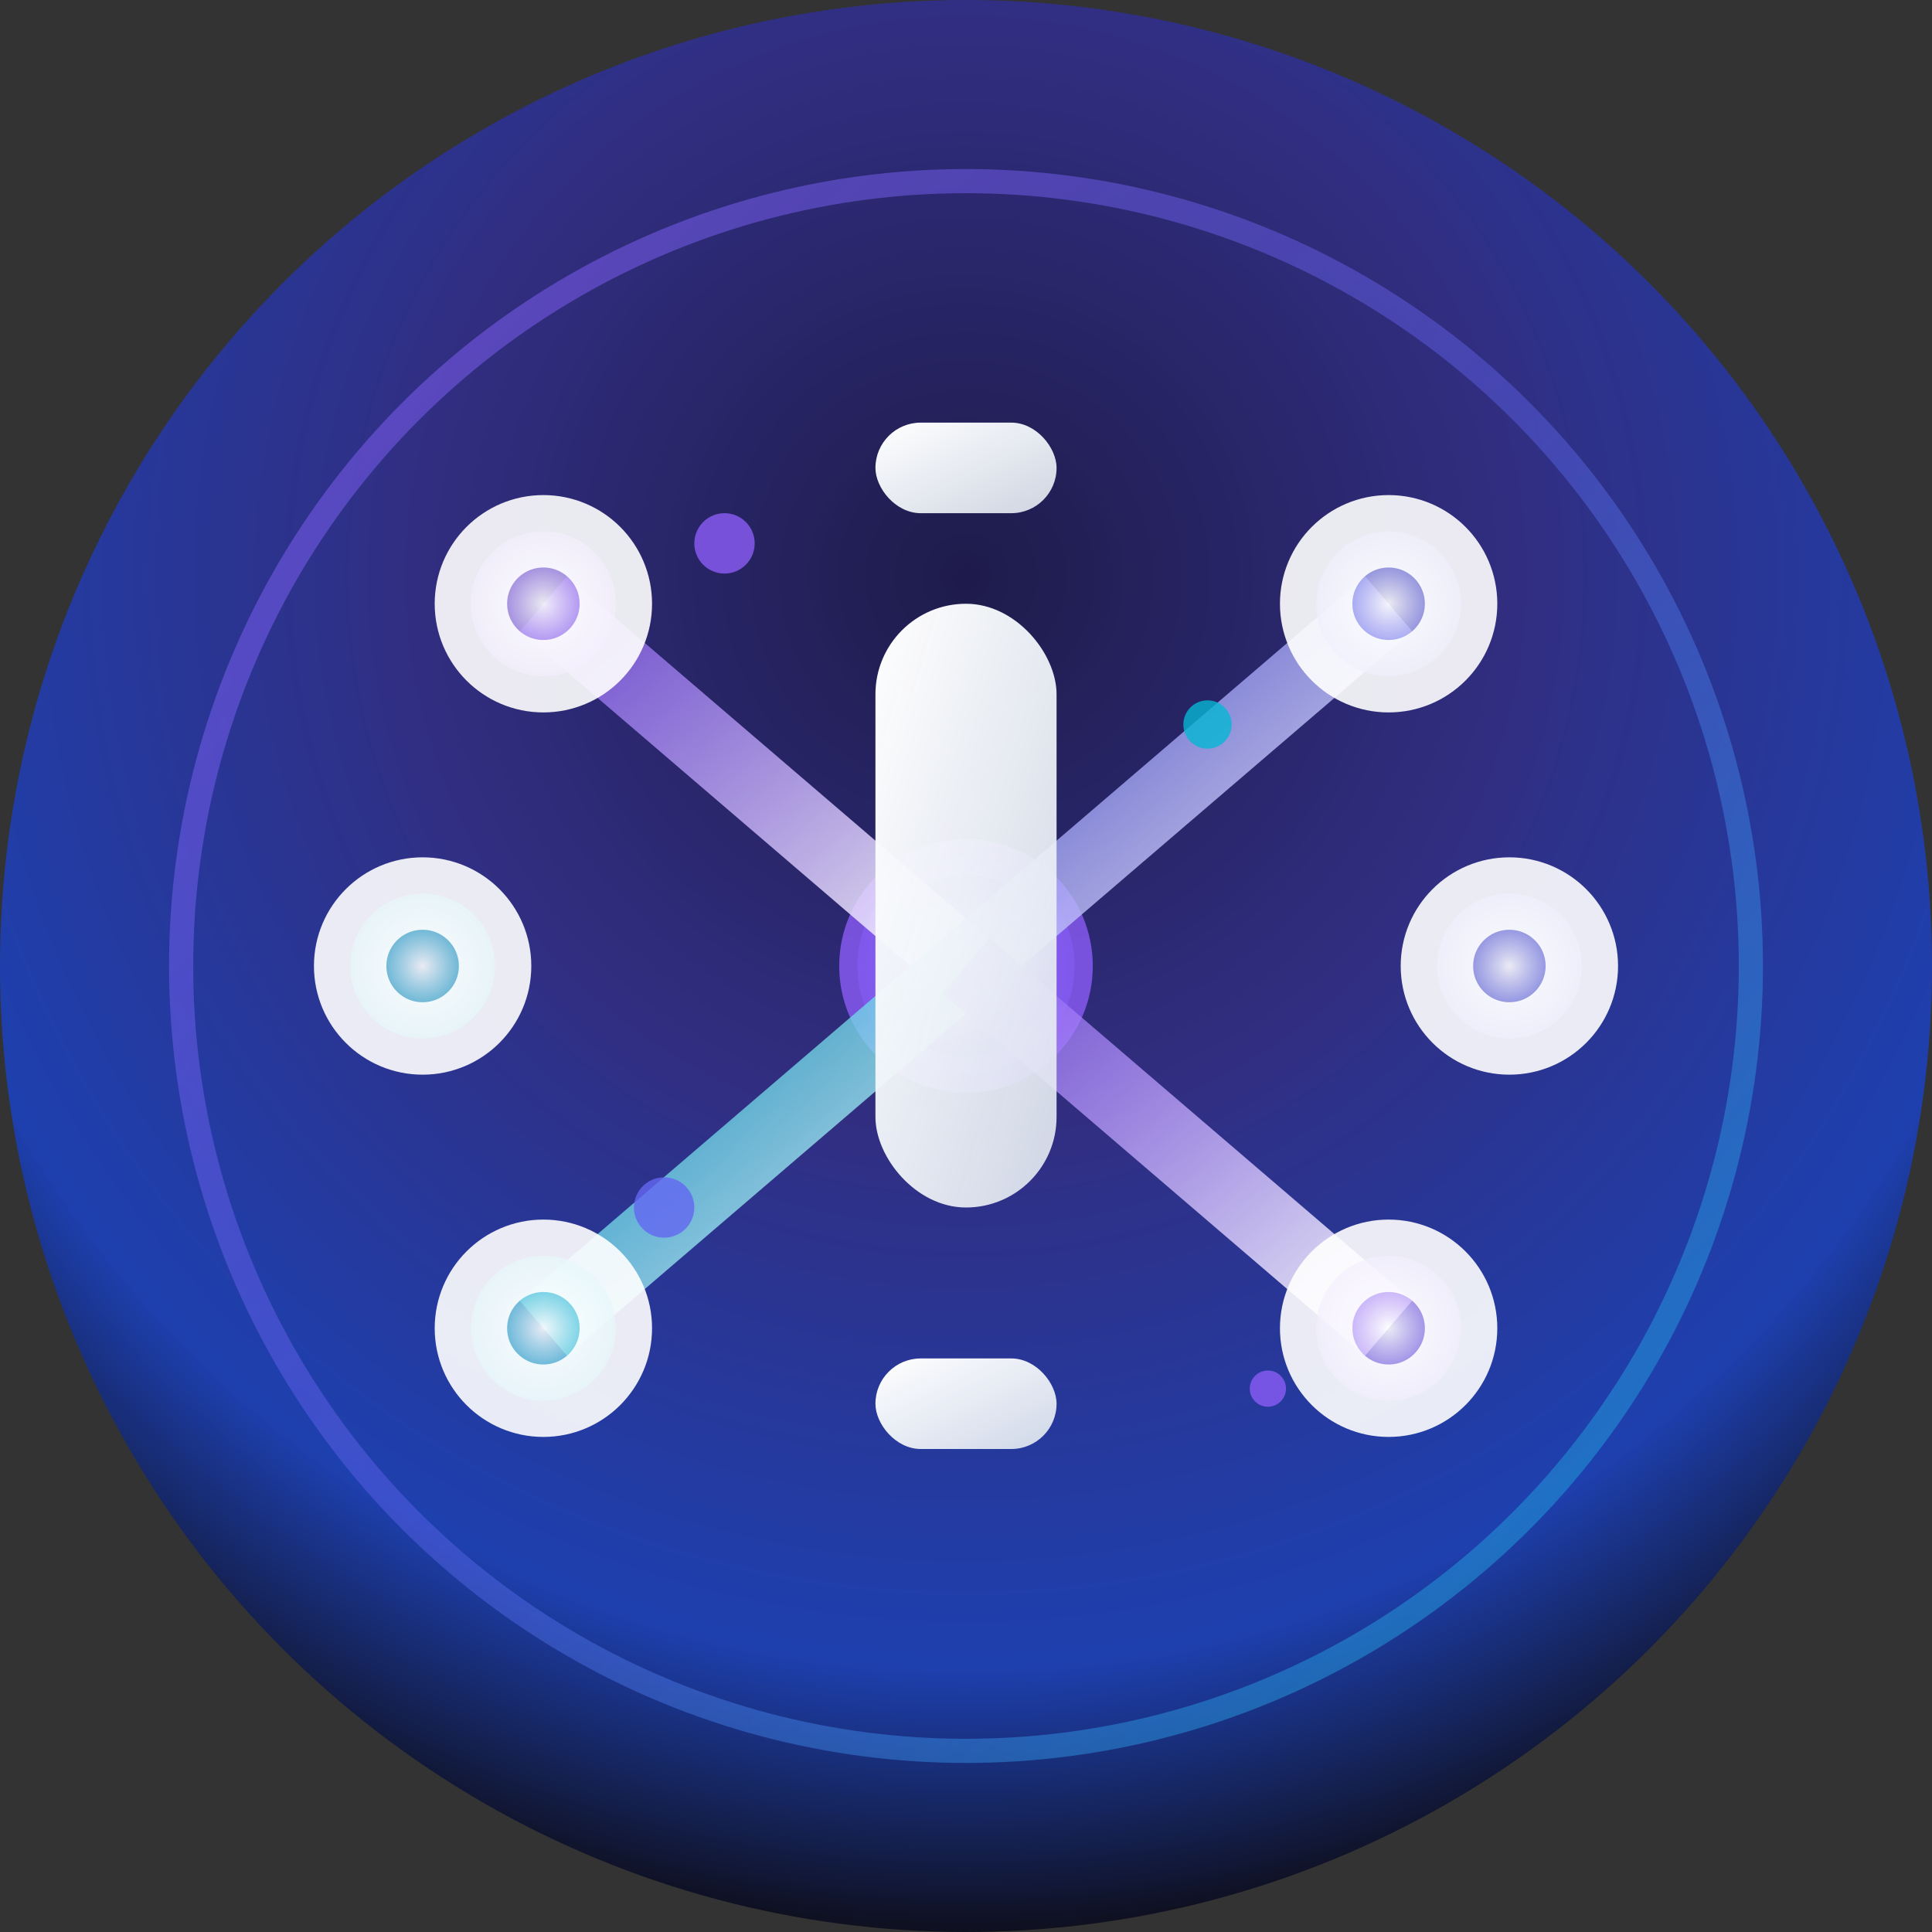 <svg width="32" height="32" viewBox="0 0 32 32" fill="none" xmlns="http://www.w3.org/2000/svg">
  <rect x="0" y="0" width="32" height="32" fill="#333333" stroke="none"/>
  <!-- Background Circle with Dark Theme Gradient -->
  <circle cx="16" cy="16" r="16" fill="url(#darkGradient)"/>
  
  <!-- Glowing Ring Effect -->
  <circle cx="16" cy="16" r="13" fill="none" stroke="url(#glowGradient)" stroke-width="0.4" opacity="0.7"/>
  
  <!-- Simplified Neural Network Pattern -->
  <g fill="none" stroke="rgba(255,255,255,0.9)" stroke-width="1.2">
    <!-- Central Node -->
    <circle cx="16" cy="16" r="1.8" fill="url(#centerGlow)" stroke="rgba(139, 92, 246, 0.8)" stroke-width="0.6"/>
    
    <!-- Connection Lines -->
    <line x1="9" y1="10" x2="16" y2="16" stroke="url(#connectionGradient1)"/>
    <line x1="23" y1="10" x2="16" y2="16" stroke="url(#connectionGradient2)"/>
    <line x1="9" y1="22" x2="16" y2="16" stroke="url(#connectionGradient3)"/>
    <line x1="23" y1="22" x2="16" y2="16" stroke="url(#connectionGradient4)"/>
    <line x1="7" y1="16" x2="16" y2="16" stroke="url(#connectionGradient5)"/>
    <line x1="25" y1="16" x2="16" y2="16" stroke="url(#connectionGradient6)"/>
    
    <!-- Outer Nodes -->
    <circle cx="9" cy="10" r="1.2" fill="url(#nodeGlow1)"/>
    <circle cx="23" cy="10" r="1.2" fill="url(#nodeGlow2)"/>
    <circle cx="9" cy="22" r="1.2" fill="url(#nodeGlow3)"/>
    <circle cx="23" cy="22" r="1.2" fill="url(#nodeGlow4)"/>
    <circle cx="7" cy="16" r="1.2" fill="url(#nodeGlow5)"/>
    <circle cx="25" cy="16" r="1.2" fill="url(#nodeGlow6)"/>
  </g>
  
  <!-- Compact "I" -->
  <g fill="url(#letterGradient)">
    <rect x="14.5" y="7" width="3" height="1.5" rx="0.75"/>
    <rect x="14.5" y="10" width="3" height="10" rx="1.5"/>
    <rect x="14.5" y="22.5" width="3" height="1.5" rx="0.75"/>
  </g>
  
  <!-- Data Flow Particles -->
  <g opacity="0.8">
    <circle cx="12" cy="9" r="0.5" fill="#8b5cf6">
      <animate attributeName="opacity" values="0.8;1;0.8" dur="2s" repeatCount="indefinite"/>
    </circle>
    <circle cx="20" cy="12" r="0.4" fill="#06b6d4">
      <animate attributeName="opacity" values="1;0.8;1" dur="2.5s" repeatCount="indefinite"/>
    </circle>
    <circle cx="11" cy="20" r="0.5" fill="#6366f1">
      <animate attributeName="opacity" values="0.8;1;0.8" dur="3s" repeatCount="indefinite"/>
    </circle>
    <circle cx="21" cy="23" r="0.3" fill="#8b5cf6">
      <animate attributeName="opacity" values="1;0.8;1" dur="2.2s" repeatCount="indefinite"/>
    </circle>
  </g>
  
  <!-- Gradient Definitions -->
  <defs>
    <!-- Main dark theme background gradient -->
    <radialGradient id="darkGradient" cx="50%" cy="30%" r="70%">
      <stop offset="0%" style="stop-color:#1e1b4b;stop-opacity:1" />
      <stop offset="40%" style="stop-color:#312e81;stop-opacity:1" />
      <stop offset="80%" style="stop-color:#1e40af;stop-opacity:1" />
      <stop offset="100%" style="stop-color:#0e0e1a;stop-opacity:1" />
    </radialGradient>
    
    <!-- Glow ring gradient -->
    <linearGradient id="glowGradient" x1="0%" y1="0%" x2="100%" y2="100%">
      <stop offset="0%" style="stop-color:#8b5cf6;stop-opacity:0.8" />
      <stop offset="50%" style="stop-color:#6366f1;stop-opacity:0.6" />
      <stop offset="100%" style="stop-color:#06b6d4;stop-opacity:0.8" />
    </linearGradient>
    
    <!-- Center node glow -->
    <radialGradient id="centerGlow" cx="50%" cy="50%" r="50%">
      <stop offset="0%" style="stop-color:#ffffff;stop-opacity:1" />
      <stop offset="70%" style="stop-color:#8b5cf6;stop-opacity:0.8" />
      <stop offset="100%" style="stop-color:#6366f1;stop-opacity:0.6" />
    </radialGradient>
    
    <!-- Letter "I" gradient -->
    <linearGradient id="letterGradient" x1="0%" y1="0%" x2="100%" y2="100%">
      <stop offset="0%" style="stop-color:#ffffff;stop-opacity:1" />
      <stop offset="50%" style="stop-color:#f1f5f9;stop-opacity:0.95" />
      <stop offset="100%" style="stop-color:#e2e8f0;stop-opacity:0.9" />
    </linearGradient>
    
    <!-- Connection gradients -->
    <linearGradient id="connectionGradient1" x1="0%" y1="0%" x2="100%" y2="100%">
      <stop offset="0%" style="stop-color:#8b5cf6;stop-opacity:0.7" />
      <stop offset="100%" style="stop-color:#ffffff;stop-opacity:0.9" />
    </linearGradient>
    <linearGradient id="connectionGradient2" x1="0%" y1="0%" x2="100%" y2="100%">
      <stop offset="0%" style="stop-color:#6366f1;stop-opacity:0.7" />
      <stop offset="100%" style="stop-color:#ffffff;stop-opacity:0.9" />
    </linearGradient>
    <linearGradient id="connectionGradient3" x1="0%" y1="0%" x2="100%" y2="100%">
      <stop offset="0%" style="stop-color:#06b6d4;stop-opacity:0.7" />
      <stop offset="100%" style="stop-color:#ffffff;stop-opacity:0.9" />
    </linearGradient>
    <linearGradient id="connectionGradient4" x1="0%" y1="0%" x2="100%" y2="100%">
      <stop offset="0%" style="stop-color:#8b5cf6;stop-opacity:0.7" />
      <stop offset="100%" style="stop-color:#ffffff;stop-opacity:0.9" />
    </linearGradient>
    <linearGradient id="connectionGradient5" x1="0%" y1="0%" x2="100%" y2="100%">
      <stop offset="0%" style="stop-color:#06b6d4;stop-opacity:0.7" />
      <stop offset="100%" style="stop-color:#ffffff;stop-opacity:0.9" />
    </linearGradient>
    <linearGradient id="connectionGradient6" x1="0%" y1="0%" x2="100%" y2="100%">
      <stop offset="0%" style="stop-color:#6366f1;stop-opacity:0.7" />
      <stop offset="100%" style="stop-color:#ffffff;stop-opacity:0.9" />
    </linearGradient>
    
    <!-- Node glow gradients -->
    <radialGradient id="nodeGlow1" cx="50%" cy="50%" r="50%">
      <stop offset="0%" style="stop-color:#ffffff;stop-opacity:0.9" />
      <stop offset="100%" style="stop-color:#8b5cf6;stop-opacity:0.7" />
    </radialGradient>
    <radialGradient id="nodeGlow2" cx="50%" cy="50%" r="50%">
      <stop offset="0%" style="stop-color:#ffffff;stop-opacity:0.9" />
      <stop offset="100%" style="stop-color:#6366f1;stop-opacity:0.7" />
    </radialGradient>
    <radialGradient id="nodeGlow3" cx="50%" cy="50%" r="50%">
      <stop offset="0%" style="stop-color:#ffffff;stop-opacity:0.9" />
      <stop offset="100%" style="stop-color:#06b6d4;stop-opacity:0.7" />
    </radialGradient>
    <radialGradient id="nodeGlow4" cx="50%" cy="50%" r="50%">
      <stop offset="0%" style="stop-color:#ffffff;stop-opacity:0.9" />
      <stop offset="100%" style="stop-color:#8b5cf6;stop-opacity:0.7" />
    </radialGradient>
    <radialGradient id="nodeGlow5" cx="50%" cy="50%" r="50%">
      <stop offset="0%" style="stop-color:#ffffff;stop-opacity:0.9" />
      <stop offset="100%" style="stop-color:#06b6d4;stop-opacity:0.7" />
    </radialGradient>
    <radialGradient id="nodeGlow6" cx="50%" cy="50%" r="50%">
      <stop offset="0%" style="stop-color:#ffffff;stop-opacity:0.9" />
      <stop offset="100%" style="stop-color:#6366f1;stop-opacity:0.7" />
    </radialGradient>
  </defs>
</svg>
